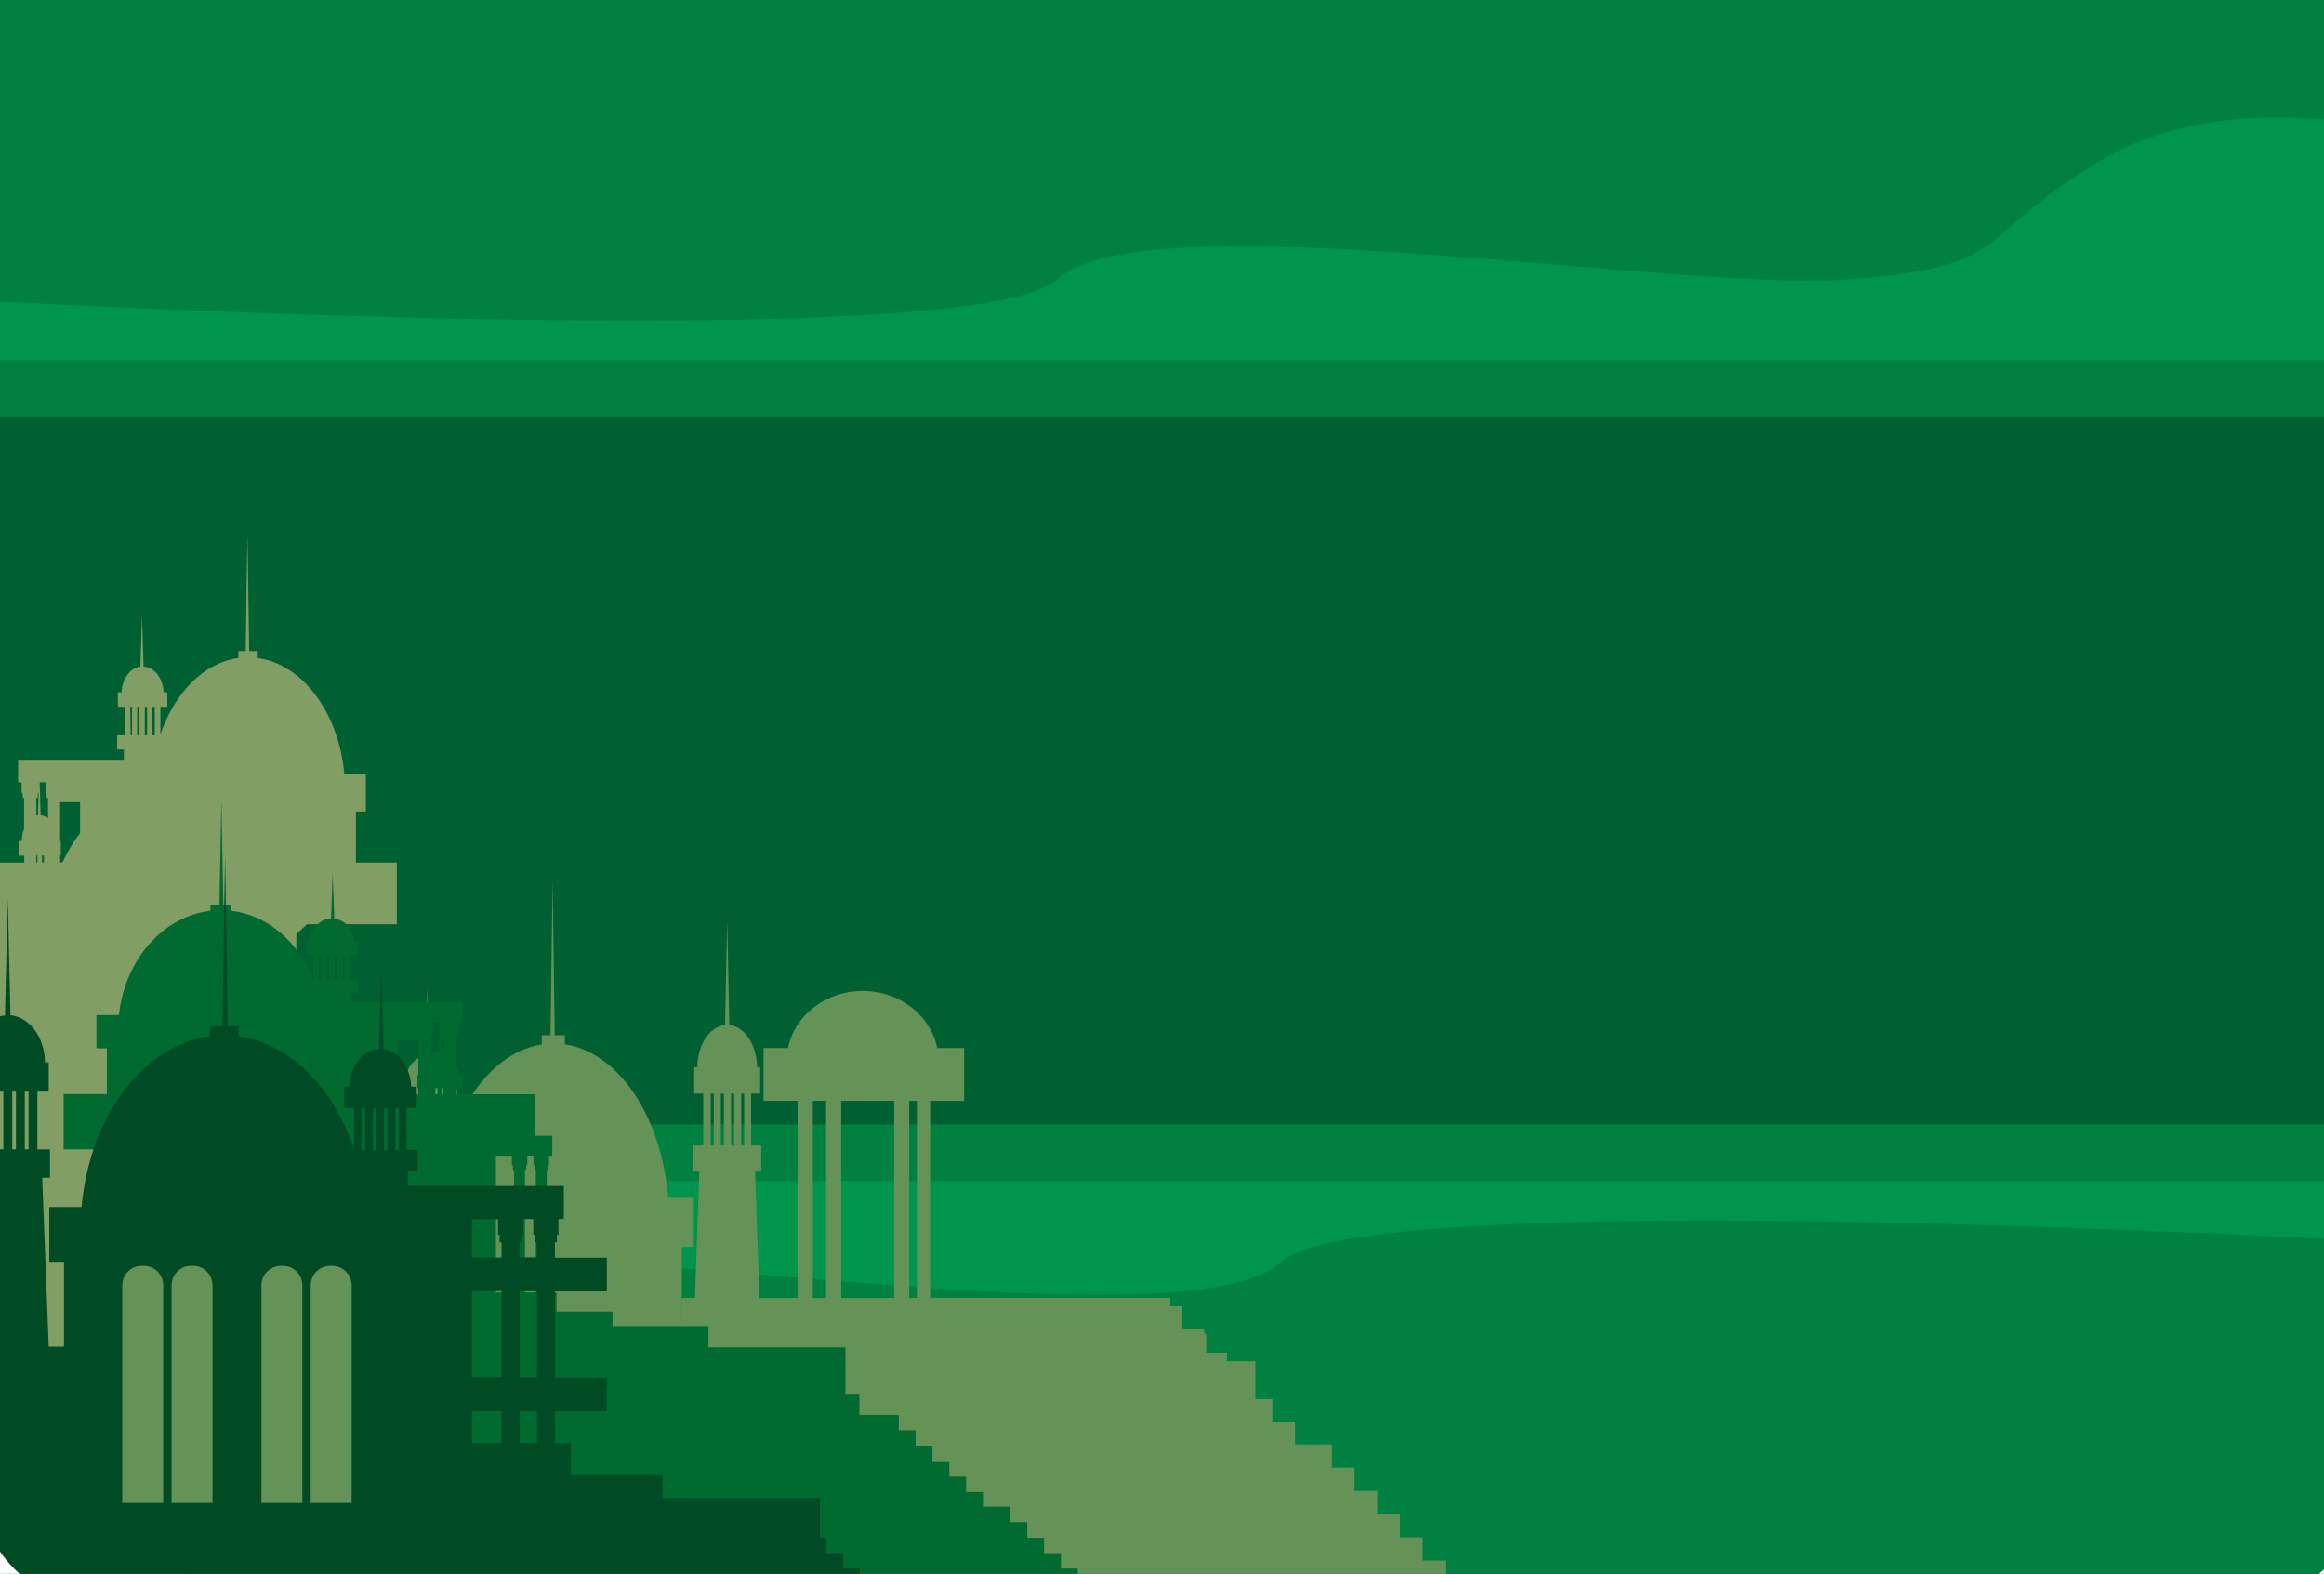 <?xml version="1.0" encoding="utf-8"?>
<svg id="master-artboard" viewBox="0 0 1311.232 887.883" version="1.1" xmlns="http://www.w3.org/2000/svg" x="0px" y="0px" width="1311.232px" height="887.883px" enable-background="new 0 0 1400 980"><rect x="0" y="0" width="1311.232" height="887.883" fill="#333333" stroke="none"/><rect id="ee-background" x="0" y="0" width="1311.232" height="887.883" style="fill: white; fill-opacity: 0; pointer-events: none;"/>
<g transform="matrix(1, 0, 0, 1, -40.197, -55.271)">
		<g>
			<path d="M 0 0 H 1400 V 980 H 0 V 0 Z" id="XMLID_6_" fill="#008142"/>
		</g>
	</g><path d="M 17.3 290.3 H 1382.8 V 689.6 H 17.3 V 290.3 Z" fill="#006032" transform="matrix(1, 0, 0, 1, -40.197, -55.271)"/><path id="XMLID_7_" fill="#00954C" d="M636.7,212.9c49.8-45.5,350.7,7.4,446.4,0c95.7-7.4,67.3-22.3,142.5-67.1&#10;&#9;&#9;&#9;c49.2-29.3,110.2-26.2,146.4-20.6v133.2H28v-33.6C150.8,231.3,593.8,252.1,636.7,212.9z" transform="matrix(1, 0, 0, 1, -40.197, -55.271)"/><path id="XMLID_8_" fill="#00954C" d="M763.3,767.1c-49.8,45.5-350.7-7.4-446.4,0c-95.7,7.4-67.3,22.3-142.5,67.1&#10;&#9;&#9;&#9;C125.3,863.5,64.3,860.4,28,854.7V721.6H1372v33.6C1249.2,748.7,806.2,727.9,763.3,767.1z" transform="matrix(1, 0, 0, 1, -40.197, -55.271)"/><path fill="#839E64" d="M241,513.1h5.6v-21h-12.1c-3.1-34.7-23.5-62.1-48.9-65.6v-3.9h-4.8l-1-65.8l-1,65.8h-4.1v3.9&#10;&#9;&#9;&#9;c-19.6,2.7-36,19.6-44,43.1V454h3.9v-8.2h-2.1c-0.3-7.9-5.2-14.2-11.3-14.5l-0.9-28.8l-0.9,28.8c-5.8,0.8-10.3,6.9-10.6,14.5h-2.1&#10;&#9;&#9;&#9;v8.2h3.9v16.1h-4.3v8h3.8v5.8H50.4v12.7h2v6h0.6v2.8h0.8v17.5c-0.8,2-1.3,4.4-1.3,6.9h-1.8v8.2h3.2v3.9H11.9v26H4v12.7h0.3v6h0.5&#10;&#9;&#9;&#9;v2.8h0.7v77.1H4v212.4h27.2h74.9h11.3h45.1H199v-22.1h31.3h4.7h29v-5.8h-5.4v-5.8h-5.4v-5.8h-5.4v-5.8h-5.4v-5.8h-5.4v-5.8h-2v-15&#10;&#9;&#9;&#9;H199v-68.6h8.6v-76.6h-0.2v-79.6l6-5.5h50.7v-34.8H241V513.1z M17,647.3c-2,2.4-3.9,5-5.7,7.9v-65.8H12v-2.8h0.5v-6h3.3v6h0.5v2.8&#10;&#9;&#9;&#9;H17V647.3z M32.6,635.5c-3.4,1.4-6.7,3.4-9.7,6v-52.1h0.7v-2.8h0.5v-6h8.5V635.5z M61.3,541.8h-0.7v-3.9h0.7V541.8z M61.6,515.2&#10;&#9;&#9;&#9;c-0.3,0-0.6,0.1-0.9,0.2v-10h0.8v-2.8h0.5L61.6,515.2z M65,541.8h-1.1v-3.9H65V541.8z M67.3,516.9c-1.3-1-2.7-1.6-4.2-1.7&#10;&#9;&#9;&#9;l-0.5-18.6h3.3v6h0.6v2.8h0.8V516.9z M85.4,525.4c-3.8,4.6-7.1,10.2-9.9,16.4h-1.4v-3.9h0.4v-8.2h-0.4v-21.9h11.3V525.4z&#10;&#9;&#9;&#9; M114.7,470.1h-0.8l-0.2-16.1h1V470.1z M118.9,470.1h-1.3V454h1.3V470.1z M123.2,470.1h-1.3V454h1.3V470.1z M127.5,470.1h-1.3V454&#10;&#9;&#9;&#9;h1.3V470.1z" transform="matrix(1, 0, 0, 1, -40.197, -55.271)"/><path fill="#659357" d="M868.5,961.9v-13.1h-12.8v-13.1h-12.8v-13.1h-12.8v-13.1h-12.8v-13.1h-12.8v-13.1h-12.8v-13.1h-20.8v-12.5&#10;&#9;&#9;&#9;h-12.8v-13.1h-9.6v-21.4h-16v-4.8h-11.7v-10.7h-1.1v-2.4h-12.8v-13.1h-6.4v-4.8H565V676.3h19.2v-29.8H569&#10;&#9;&#9;&#9;c-3.7-18.3-21.1-32.2-42.1-32.2c-20.9,0-38.4,13.9-42.1,32.2h-13.8v29.8h19.2v111.2h-21.5l-2.5-71.6h3.5v-14.4h-5.7v-29.3h5.1&#10;&#9;&#9;&#9;v-14.8h-1.7c-0.2-12.7-7-22.9-15.7-23.9l-1.2-59l-1.2,59c-8.7,0.9-15.5,11.2-15.7,23.9h-1.7v14.8h5.1v29.3h-5.7v14.4h3.5&#10;&#9;&#9;&#9;l-2.5,71.6h-7.3v14.2h-0.1v-43h6.7v-27.7h-14.4c-3.7-45.9-28-82-58.3-86.6v-5.1h-5.7l-1.2-86.9l-1.2,86.9h-4.9v5.2&#10;&#9;&#9;&#9;c-23.3,3.6-43,25.9-52.4,56.8v-20.6h4.6v-10.8h-2.5c-0.4-10.4-6.2-18.7-13.5-19.2l-1-38l-1,38.1c-6.9,1-12.2,9.1-12.6,19.1h-2.5&#10;&#9;&#9;&#9;v10.8h4.6v21.3h-5.1v10.5h4.5v7.7h-70.8v16.8h2.4v7.9h0.7v3.8h0.9v7.7h-23.6v17.1h23.6v43.8h-23.6v17.1h23.6v16.1h-7.3v15.8h-41.7&#10;&#9;&#9;&#9;v12H81.7v20.2h-2.9v7.8h-7.7v7.8h-7.7v7.8h-7.7v7.8h-7.7v7.8h-7.7v7.8h41.2h6.7h121.8v7h-12.8v11.4h-12.8V975h64h16h106.2h324.4&#10;&#9;&#9;&#9;h12.8h93.4h16h64v-13.1H868.5z M218.1,850.3h-7.9v-16.1h7.9V850.3z M218.1,817.1h-7.9v-43.8h7.9V817.1z M218.1,756.2h-7.9v-7.7&#10;&#9;&#9;&#9;h0.9v-3.8h0.7v-7.9h4.6v7.9h0.7v3.8h0.9V756.2z M239.8,850.3h-13.5v-16.1h13.5V850.3z M239.8,817.1h-13.5v-43.8h13.5V817.1z&#10;&#9;&#9;&#9; M239.8,756.2h-13.5v-7.7h0.9v-3.8h0.7v-7.9h11.8V756.2z M274.6,701.9H273v-21.3h1.5V701.9z M279.7,701.9h-1.5v-21.3h1.5V701.9z&#10;&#9;&#9;&#9; M284.8,701.9h-1.5v-21.3h1.5V701.9z M289.9,701.9h-1.5v-21.3h1.5V701.9z M442.9,701.5h-1.7v-29.3h1.7V701.5z M448.6,701.5h-1.7&#10;&#9;&#9;&#9;v-29.3h1.7V701.5z M454.4,701.5h-1.7v-29.3h1.7V701.5z M460.1,701.5h-1.7v-29.3h1.7V701.5z M506.3,787.5h-7.5V676.3h7.5V787.5z&#10;&#9;&#9;&#9; M544.7,787.5h-29.9V676.3h29.9V787.5z M557.5,787.5h-4.3V676.3h4.3V787.5z" transform="matrix(1, 0, 0, 1, -40.197, -55.271)"/><path fill="#006A30" d="M667.3,966.3v-8.7h-9.5v-8.7h-9.5v-8.7h-9.5v-8.7h-9.5v-8.7h-9.5V914h-9.5v-8.7h-15.5v-8.3h-9.5v-8.7h-9.5&#10;&#9;&#9;&#9;v-8.7h-9.5v-8.7h-9.5v-8.7h-9.5v-8.7h-22.2v-11.9h-7.9v-26.2h-77.3v-12h-54.1v-8.2h-31.6v-10.7h-5.5v-69.2h0.7v-2.6h0.6v-5.4h1.8&#10;&#9;&#9;&#9;V696h-9.8v-23.4h-44.2v-3.5h3.3v-7.3H299c-0.1-2.2-0.6-4.3-1.4-6.2V640h0.8v-2.6h0.6v-5.4h2.1v-11.4h-62.6v-5.2h4v-7.1h-4.5v-14.5&#10;&#9;&#9;&#9;h4.1v-7.3h-2.2c-0.3-6.8-5.1-12.3-11.1-13l-0.9-25.9l-0.9,25.8c-6.4,0.3-11.6,6-11.9,13h-2.2v7.3h4.1v14&#10;&#9;&#9;&#9;c-8.4-21-25.8-36.2-46.4-38.6v-3.5h-4.4l-1.1-59l-1.1,59h-5.1v3.5c-26.8,3.1-48.3,27.7-51.6,58.8H94.6v18.8h5.9v25.8H76.1v31.2&#10;&#9;&#9;&#9;h53.4l6.3,5v71.4h-0.2V849h9v126h334.4h46h92.3h11.9h47.5v-8.7H667.3z M221.4,608.3H220v-14.5h1.4V608.3z M225.9,608.3h-1.4v-14.5&#10;&#9;&#9;&#9;h1.4V608.3z M230.4,608.3H229v-14.5h1.4V608.3z M234.4,608.3h-0.9v-14.5h1.1L234.4,608.3z M276.2,661.8h-0.5v7.3h0.5v3.5h-1.5&#10;&#9;&#9;&#9;c-2.9-5.6-6.4-10.6-10.4-14.7v-15.8h11.9V661.8z M287,672.6h-1.2v-3.5h1.2V672.6z M287.9,648.7c-1.6,0.1-3.1,0.6-4.5,1.6V640h0.8&#10;&#9;&#9;&#9;v-2.6h0.6v-5.4h3.5L287.9,648.7z M290.4,672.6h-0.7v-3.5h0.7V672.6z M290.4,649c-0.3-0.1-0.6-0.1-0.9-0.2l-0.3-11.4h0.5v2.6h0.8&#10;&#9;&#9;&#9;V649z M330.2,784.4H320v-77.1h9v5.4h0.6v2.6h0.7V784.4z M342.4,784.4h-6v-69.2h0.7v-2.6h0.6v-5.4h3.5v5.4h0.6v2.6h0.7V784.4z" transform="matrix(1, 0, 0, 1, -40.197, -55.271)"/><path fill="#004B23" d="M544.4,966.3v-8.7h-9.5v-8.7h-9.5v-8.7h-9.5v-8.7h-9.5v-8.7h-3.6v-22.4h-88.7v-13.4h-51.8v-17.6h-9v-17.9&#10;&#9;&#9;&#9;h29.3v-19h-29.3v-48.7h29.3v-19h-29.3V756h1.1v-4.2h0.9v-8.8h3v-18.7h-88v-8.6h5.6v-11.7h-6.3v-23.7h5.7v-12h-3.1&#10;&#9;&#9;&#9;c-0.5-11.1-7.1-20.1-15.6-21.3l-1.3-42.4l-1.3,42.3c-9,0.5-16.2,9.8-16.7,21.4h-3.1v12h5.7v22.9c-11.8-34.5-36.2-59.3-65.1-63.3&#10;&#9;&#9;&#9;v-5.7h-6.1l-1.5-96.7l-1.5,96.7h-7.1v5.7c-37.7,5-67.8,45.3-72.4,96.3H68v30.9h8.3v47.9h-8.6L64,719.7h4.4v-16h-7.1v-32.6h6.4&#10;&#9;&#9;&#9;v-16.5h-2.1c-0.2-14.1-8.7-25.5-19.5-26.6l-1.5-65.7L43,628.1c-10.8,1-19.3,12.5-19.5,26.6h-2.1v16.5h6.4v32.6h-7.1v16h4.4&#10;&#9;&#9;&#9;l-5.7,142.7H4.6V975h237.2h59.8h193h8.3h51.1v-8.7H544.4z M35,703.7h-2.1v-32.6H35V703.7z M42.1,703.7h-2.1v-32.6h2.1V703.7z&#10;&#9;&#9;&#9; M49.2,703.7h-2.1v-32.6h2.1V703.7z M56.3,703.7h-2.1v-32.6h2.1V703.7z M246.1,704.2h-1.9v-23.7h1.9V704.2z M252.5,704.2h-1.9&#10;&#9;&#9;&#9;v-23.7h1.9V704.2z M343.2,832.4h-9.8v-48.7h9.8V832.4z M306.5,783.6h16.7v48.7h-16.7V783.6z M334.5,756v-4.2h0.9v-8.8h5.7v8.8h0.9&#10;&#9;&#9;&#9;v4.2h1.1v8.6h-9.8V756H334.5z M321.2,743.1v8.8h0.9v4.2h1.1v8.6h-16.7v-21.6H321.2z M258.8,704.2h-1.9v-23.7h1.9V704.2z&#10;&#9;&#9;&#9; M263.3,680.4h1.9v23.7h-1.9V680.4z M306.5,869.3v-17.9h16.7v17.9H306.5z M333.4,869.3v-17.9h9.8v17.9H333.4z" transform="matrix(1, 0, 0, 1, -40.197, -55.271)"/><path fill="#659357" d="M132.4,903.2h-23.2l0-122.8c0-6.1,4.9-11,11-11h1.1c6.1,0,11,4.9,11,11V903.2z" transform="matrix(1, 0, 0, 1, -40.197, -55.271)"/><path fill="#659357" d="M160.2,903.2H137V780.4c0-6.1,4.9-11,11-11h1.1c6.1,0,11,4.9,11,11V903.2z" transform="matrix(1, 0, 0, 1, -40.197, -55.271)"/><path fill="#659357" d="M210.9,903.2h-23.2V780.4c0-6.1,4.9-11,11-11h1.1c6.1,0,11,4.9,11,11V903.2z" transform="matrix(1, 0, 0, 1, -40.197, -55.271)"/><path fill="#659357" d="M238.7,903.2h-23.2V780.4c0-6.1,4.9-11,11-11h1.1c6.1,0,11,4.9,11,11V903.2z" transform="matrix(1, 0, 0, 1, -40.197, -55.271)"/><path fill="#FFFFFF" d="M0,0v980h1400V0H0z M1371.7,891.9c0,37.8-30.6,68.4-68.4,68.4H96.6c-37.8,0-68.4-30.6-68.4-68.4V88.1&#10;&#9;&#9;c0-37.8,30.6-68.4,68.4-68.4h1206.7c37.8,0,68.4,30.6,68.4,68.4V891.9z" transform="matrix(1, 0, 0, 1, -40.197, -55.271)"/>
</svg>